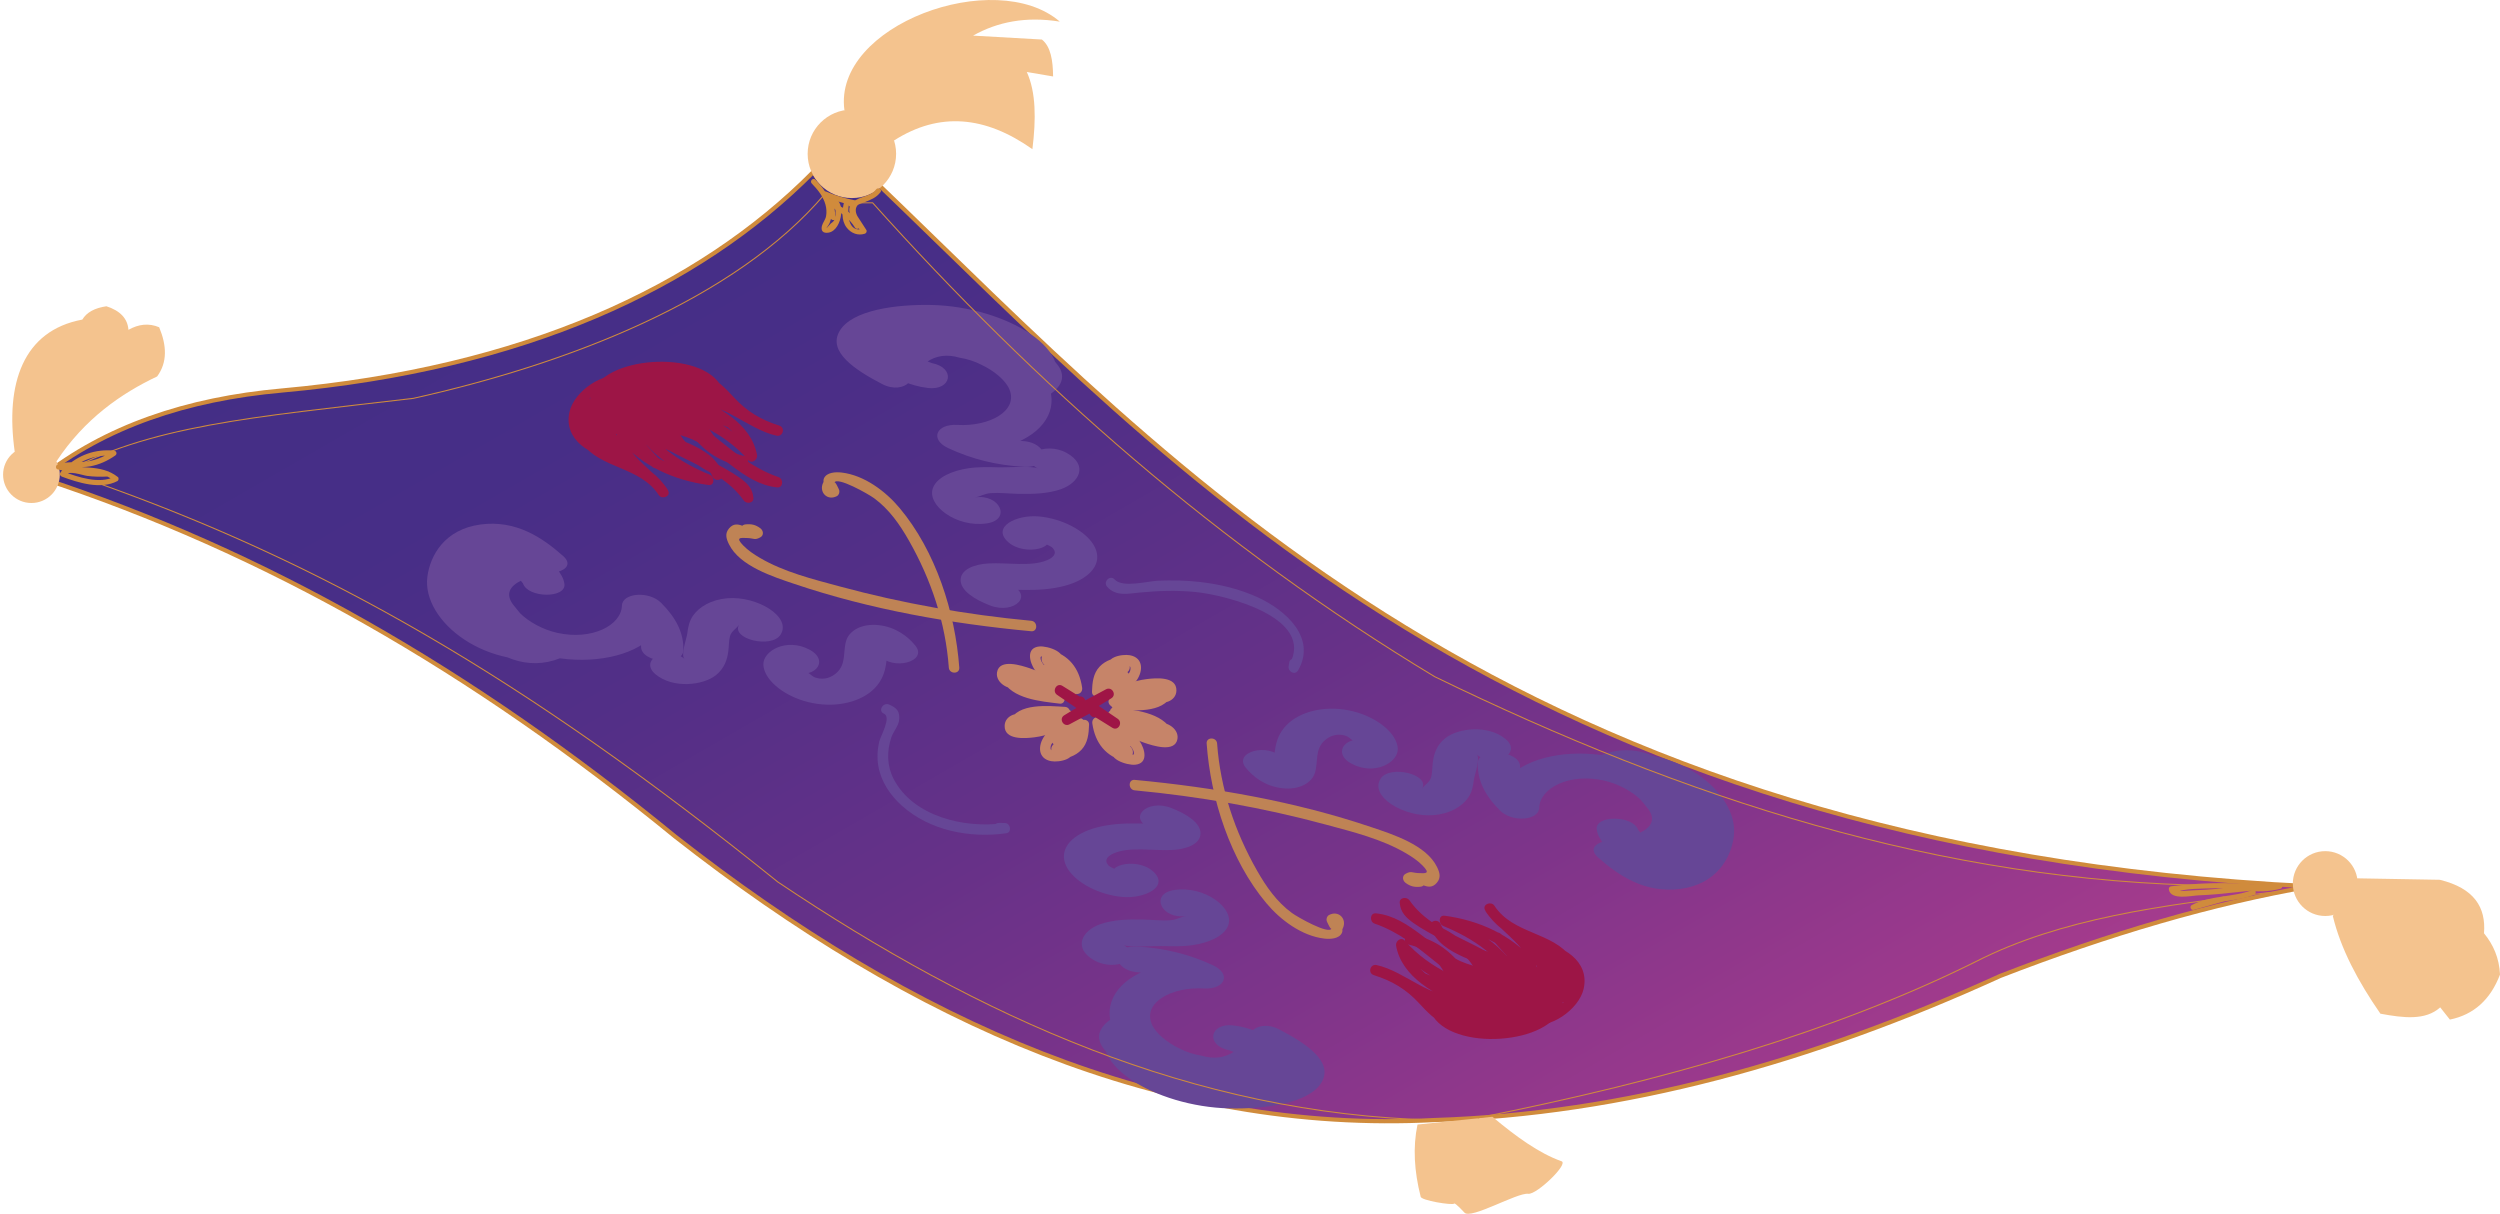<?xml version="1.0" encoding="utf-8"?>
<!-- Generator: Adobe Illustrator 21.0.2, SVG Export Plug-In . SVG Version: 6.00 Build 0)  -->
<svg version="1.1" id="Layer_1" xmlns="http://www.w3.org/2000/svg" xmlns:xlink="http://www.w3.org/1999/xlink" x="0px" y="0px"
	 viewBox="0 0 597.416 290.055" style="enable-background:new 0 0 597.416 290.055;" xml:space="preserve">
<style type="text/css">
	.st0{fill:url(#SVGID_1_);stroke:#D08B3C;stroke-miterlimit:10;}
	.st1{fill:#F4C38E;}
	.st2{fill:#664696;}
	.st3{fill:#BF8355;}
	.st4{fill:#C68469;}
	.st5{fill:#9F1546;}
	.st6{fill:#9D1546;}
	.st7{fill:#D08B3C;}
	.st8{fill:none;stroke:#D08B3C;stroke-width:0.25;stroke-miterlimit:10;}
</style>
<g>
	<linearGradient id="SVGID_1_" gradientUnits="userSpaceOnUse" x1="191.549" y1="8.147" x2="369.9" y2="317.059">
		<stop  offset="0" style="stop-color:#442E86"/>
		<stop  offset="0.158" style="stop-color:#472E87"/>
		<stop  offset="0.336" style="stop-color:#532F87"/>
		<stop  offset="0.522" style="stop-color:#653188"/>
		<stop  offset="0.716" style="stop-color:#7D348A"/>
		<stop  offset="0.912" style="stop-color:#9B398C"/>
		<stop  offset="1" style="stop-color:#A93C8D"/>
	</linearGradient>
	<path class="st0" d="M552.201,211.807c-191.622-9.496-271.248-99.502-342.522-167.935c-4.414,3.567-10.884,4.013-15.346-2.747
		C166.842,68.818,125.081,88.099,67.39,93.316c-22.796,2.031-42.272,8.649-57.685,20.876
		c53.815,17.673,103.106,46.011,151.628,85.703c56.995,44.718,116.891,71.095,181.486,67.756
		c45.083-1.427,90.127-13.894,135.142-34.426C504.095,223.086,528.89,215.84,552.201,211.807z"/>
	<circle class="st1" cx="203.571" cy="36.76" r="10.57"/>
	<circle class="st1" cx="7.511" cy="113.428" r="6.774"/>
	<circle class="st1" cx="555.655" cy="211.144" r="7.748"/>
	<path class="st1" d="M593.592,223.018c0.509-6.188-2.336-10.772-10.566-12.78l-19.732-0.347l-5.827,9.001
		c1.87,7.808,5.997,15.585,11.371,23.346c5.453,1.013,10.753,1.69,14.289-1.509l2.314,2.918c5.668-1.16,9.693-4.736,11.975-10.767
		C597.233,228.912,595.805,225.721,593.592,223.018z"/>
	<path class="st1" d="M338.735,268.731c-1.14,5.449-0.772,11.201,0.747,17.184c-0.127,0.943,7.686,2.176,8.005,1.708
		c0.217-0.318,2.455,2.135,2.455,2.135c1.475,1.751,12.616-4.823,15.263-4.483c2.013,0.259,9.873-7.306,7.898-7.792
		c-5.23-1.857-10.786-5.832-16.467-10.612L338.735,268.731z"/>
	<path class="st1" d="M253.26,5.169c-15.376-13.237-54.283,0.802-51.467,21.18l11.857,7.223c10.774-6.888,21.772-5.913,33.059,2.081
		c0.891-7.16,0.869-13.63-1.337-18.451l6.284,1.07c-0.04-3.795-0.543-7.126-2.674-8.824c-4.099-0.233-10.095-0.575-16.445-0.936
		C238.419,5.197,245.229,3.873,253.26,5.169z"/>
	<path class="st1" d="M19.674,76.369c-14.178,2.65-18.447,15.28-16.155,31.595l9.974,2.287
		c6.698-10.174,15.541-16.271,24.057-20.292c2.492-3.388,2.297-7.388,0.49-11.754c-2.49-1.053-4.935-0.749-7.346,0.612
		c-0.194-2.67-1.932-4.555-5.265-5.632C22.613,73.594,20.695,74.655,19.674,76.369z"/>
	<g>
		<g>
			<g>
				<path class="st2" d="M134.578,132.873c-4.893-4.339-11.228-8.664-19.708-7.541c-8.653,1.147-12.09,7.438-12.745,12.51
					c-1.363,10.547,14.192,23.048,32.189,19.169c-2.118-1.803-4.236-3.606-6.354-5.409c-4.534,2.307-9.855-7.333-10.505-8.726
					c-0.692-1.271-1.127-2.553-1.304-3.844c2.18-4.58,5.123-4.45,8.828,0.39c1.184,3.539,10.362,3.614,9.9,0.114
					c-0.711-5.385-10.521-9.538-17.748-6.703c-8.314,3.261-6.365,11.311-0.669,16.683c13.727,12.946,41.829,9.614,42.267-3.879
					c-3.121,0.224-6.242,0.447-9.363,0.671c2.783,2.781,3.912,5.203,3.828,8.184c-0.11,3.941,10,4.836,10.11,0.911
					c0.112-3.993-1.595-7.624-5.322-11.348c-2.896-2.894-9.264-2.402-9.363,0.671c-0.153,4.725-7.195,8.336-15.416,6.516
					c-3.562-0.789-6.875-2.682-8.895-4.67c-0.589-0.727-1.177-1.455-1.766-2.182c-1.681-2.353-0.938-4.275,2.227-5.764
					c3.3,0.038,6.6,0.076,9.9,0.114c-3.467-10.358-27.325-13.156-28.63-2.444c-0.98,8.045,13.391,28.418,29.323,20.311
					c4.128-2.1-1.478-6.46-6.354-5.409c-9.467,2.04-16.521-4.927-16.887-9.957c-0.33-4.538,4.623-14.287,13.84-6.115
					C129.933,138.648,138.583,136.424,134.578,132.873L134.578,132.873z"/>
			</g>
			<g>
				<path class="st2" d="M156.666,161.148c4.166,3.455,11.365,2.674,14.462,0.154c1.955-1.592,2.637-3.574,2.914-5.672
					c0.153-1.16,0.103-2.357,0.374-3.498c0.321-1.353,1.573-1.855,2.249-2.923c-2.188,3.46,7.699,5.881,9.872,2.446
					c2.695-4.261-5.635-9.292-12.728-8.692c-3.901,0.33-6.762,2.09-8.209,4.174c-0.916,1.319-1.185,2.777-1.366,4.268
					c-0.124,1.02-1.635,5.228-0.672,6.027C159.37,153.957,152.512,157.703,156.666,161.148L156.666,161.148z"/>
			</g>
			<g>
				<path class="st2" d="M193.405,155.225c-5.507-2.909-11.181,0.372-10.985,3.669c0.202,3.392,4.323,6.945,9.551,8.559
					c6.092,1.88,12.105,0.809,15.712-1.836c2.071-1.518,3.221-3.413,3.761-5.477c0.233-0.889,0.349-1.819,0.468-2.728
					c0.073-0.671,0.146-1.341,0.22-2.012c-2.571-0.226-3.236,0.158-1.995,1.153c3.085,3.828,11.683,1.552,8.617-2.253
					c-1.77-2.195-4.697-4.461-8.743-4.909c-4.164-0.461-6.998,1.35-7.751,3.563c-0.891,2.618,0.098,5.726-2.436,7.917
					c-1.031,0.891-2.772,1.745-4.879,1.078c-0.873-0.276-1.239-0.849-1.893-1.207c-0.237-0.191-0.37-0.397-0.4-0.618
					c-0.229-1.049-1.539-1.045-3.928,0.014C194.07,162.962,198.72,158.032,193.405,155.225L193.405,155.225z"/>
			</g>
		</g>
		<g>
			<g>
				<path class="st2" d="M215.502,86.869c-12.489-6.489,4.175-8.322,11.627-7.61c8.229,0.786,18.967,5.736,14.485,11.252
					c-2.259,2.78,4.229,6.679,8.187,4.421c15.18-8.662-16.782-19.474-30.126-19.879c-17.903-0.543-15.761,14.219,0.792,17.447
					c0.31-1.983,0.62-3.967,0.929-5.95c2.274-1.601,4.91-1.96,7.908-1.076c1.88,0.305,3.622,0.87,5.225,1.696
					c3.014,1.425,5.764,3.677,6.684,5.862c2.169,5.151-4.745,8.947-12.465,8.51c-5.062-0.286-6.604,3.474-2.161,5.54
					c5.71,2.655,11.495,4.089,18.08,4.472c6.47,0.377,6.143-5.788-0.359-6.166c-4.916-0.286-8.777-1.237-13.041-3.22
					c-0.72,1.847-1.441,3.693-2.161,5.54c22.236,1.258,30.939-15.207,11.155-24.912c-7.94-3.895-20.718-6.078-27.146-1.773
					c-5.919,3.964-0.586,10.606,8.639,11.692c5.649,0.665,6.68-4.829,0.929-5.95c-7.549-2.768-7.431-4.548,0.355-5.339
					c2.106,0.252,4.166,0.657,6.181,1.216c2.219,0.547,17.488,4.826,13.178,7.285c2.729,1.474,5.458,2.947,8.187,4.421
					c8.413-10.354-10.409-21.088-27.923-21.468c-8.482-0.184-19.076,1.191-22.031,6.232c-2.89,4.931,3.644,9.27,10.189,12.671
					C216.206,94.581,220.86,89.653,215.502,86.869L215.502,86.869z"/>
			</g>
			<g>
				<path class="st2" d="M247.978,111.937c-1.196-0.662-7.503-0.208-9.031-0.252c-2.574-0.075-5.147-0.143-7.548,0.217
					c-3.855,0.578-7.355,2.11-8.396,4.548c-1.788,4.187,5.559,9.749,12.872,8.614c5.895-0.914,3.036-7.119-2.912-6.197
					c1.4-0.217,2.14-0.895,3.79-1.021c2.055-0.157,4.317,0.114,6.438,0.165c3.699,0.089,7.276-0.041,10.304-1.1
					c4.496-1.572,6.607-5.796,1.379-8.691C249.679,105.345,242.721,109.026,247.978,111.937L247.978,111.937z"/>
			</g>
			<g>
				<path class="st2" d="M249.593,127.334c-0.326,0.748-0.652,1.497-0.978,2.245c0.342,0.073,0.683,0.145,1.025,0.218
					c0.515,0.464,1.464,0.628,1.951,1.188c1.089,1.251,0.163,2.234-1.396,2.89c-3.824,1.611-9.38,0.519-13.955,0.767
					c-3.594,0.195-6.595,1.505-6.68,3.863c-0.095,2.617,3.363,4.774,7.035,6.181c5.907,2.265,10.644-2.627,4.681-4.914
					c-1.498-0.857-2.206-0.501-2.124,1.066c1.112,0.031,2.224,0.063,3.337,0.095c1.51,0.031,3.054,0.066,4.544,0.027
					c3.45-0.091,6.711-0.569,9.441-1.638c4.763-1.866,7.208-5.342,4.795-9.216c-2.069-3.322-7.444-6.19-13.011-6.694
					c-5.41-0.49-11.442,2.548-7.28,6.174C244.991,133.085,253.644,130.864,249.593,127.334L249.593,127.334z"/>
			</g>
		</g>
		<g>
			<g>
				<path class="st2" d="M300.943,250.882c12.489,6.489-4.175,8.322-11.627,7.61c-8.229-0.786-18.967-5.736-14.485-11.252
					c2.259-2.78-4.229-6.679-8.187-4.421c-15.18,8.662,16.782,19.474,30.126,19.879c17.903,0.543,15.761-14.219-0.792-17.447
					c-0.31,1.983-0.62,3.967-0.929,5.95c-2.274,1.601-4.91,1.96-7.908,1.076c-1.88-0.305-3.622-0.87-5.225-1.696
					c-3.014-1.425-5.764-3.677-6.684-5.862c-2.169-5.151,4.745-8.947,12.465-8.51c5.062,0.286,6.604-3.474,2.161-5.54
					c-5.71-2.655-11.495-4.089-18.08-4.472c-6.47-0.377-6.143,5.788,0.359,6.166c4.916,0.286,8.777,1.237,13.041,3.22
					c0.72-1.847,1.441-3.693,2.161-5.54c-22.236-1.258-30.939,15.207-11.155,24.912c7.94,3.895,20.718,6.078,27.146,1.773
					c5.919-3.964,0.586-10.606-8.639-11.692c-5.649-0.665-6.68,4.829-0.929,5.95c7.549,2.768,7.431,4.548-0.355,5.339
					c-2.106-0.252-4.166-0.657-6.181-1.216c-2.219-0.547-17.488-4.826-13.178-7.285c-2.729-1.474-5.458-2.947-8.187-4.421
					c-8.413,10.354,10.409,21.088,27.923,21.468c8.482,0.184,19.076-1.191,22.031-6.232c2.89-4.931-3.644-9.27-10.189-12.671
					C300.238,243.17,295.585,248.098,300.943,250.882L300.943,250.882z"/>
			</g>
			<g>
				<path class="st2" d="M268.466,225.815c1.196,0.662,7.503,0.208,9.031,0.252c2.574,0.075,5.147,0.143,7.548-0.217
					c3.855-0.578,7.355-2.11,8.396-4.548c1.788-4.187-5.559-9.749-12.872-8.614c-5.895,0.914-3.036,7.119,2.912,6.197
					c-1.4,0.217-2.14,0.895-3.79,1.021c-2.055,0.157-4.317-0.114-6.438-0.165c-3.699-0.089-7.276,0.041-10.304,1.1
					c-4.496,1.572-6.607,5.796-1.379,8.691C266.765,232.406,273.723,228.725,268.466,225.815L268.466,225.815z"/>
			</g>
			<g>
				<path class="st2" d="M266.851,210.418c0.326-0.748,0.652-1.497,0.978-2.245c-0.342-0.073-0.683-0.145-1.025-0.218
					c-0.515-0.464-1.464-0.628-1.951-1.188c-1.089-1.251-0.163-2.234,1.396-2.89c3.824-1.611,9.38-0.519,13.955-0.767
					c3.594-0.195,6.595-1.505,6.68-3.863c0.095-2.617-3.363-4.774-7.035-6.181c-5.907-2.265-10.644,2.627-4.681,4.914
					c1.498,0.857,2.206,0.501,2.124-1.066c-1.112-0.031-2.224-0.063-3.337-0.095c-1.51-0.031-3.054-0.066-4.544-0.027
					c-3.45,0.091-6.711,0.569-9.441,1.638c-4.763,1.866-7.208,5.342-4.795,9.216c2.069,3.322,7.444,6.19,13.011,6.694
					c5.41,0.49,11.442-2.548,7.28-6.174C271.454,204.666,262.8,206.887,266.851,210.418L266.851,210.418z"/>
			</g>
		</g>
		<g>
			<g>
				<path class="st2" d="M381.866,204.878c4.893,4.339,11.228,8.664,19.708,7.541c8.653-1.147,12.09-7.438,12.745-12.51
					c1.363-10.547-14.192-23.048-32.189-19.169c2.118,1.803,4.236,3.606,6.354,5.409c4.534-2.307,9.855,7.333,10.505,8.726
					c0.692,1.271,1.127,2.553,1.304,3.844c-2.18,4.58-5.123,4.45-8.828-0.39c-1.184-3.539-10.362-3.614-9.9-0.114
					c0.711,5.385,10.521,9.538,17.748,6.703c8.314-3.261,6.365-11.311,0.669-16.683c-13.727-12.946-41.829-9.614-42.267,3.879
					c3.121-0.224,6.242-0.447,9.363-0.671c-2.783-2.781-3.912-5.203-3.828-8.184c0.11-3.941-10-4.836-10.11-0.911
					c-0.112,3.993,1.595,7.624,5.322,11.348c2.896,2.894,9.264,2.402,9.363-0.671c0.153-4.725,7.195-8.336,15.416-6.516
					c3.562,0.789,6.875,2.682,8.895,4.67c0.589,0.727,1.177,1.455,1.766,2.182c1.681,2.353,0.938,4.275-2.227,5.764
					c-3.3-0.038-6.6-0.076-9.9-0.114c3.467,10.358,27.325,13.156,28.63,2.444c0.98-8.045-13.391-28.418-29.323-20.311
					c-4.128,2.1,1.478,6.46,6.354,5.409c9.467-2.04,16.521,4.927,16.887,9.957c0.33,4.538-4.623,14.287-13.84,6.115
					C386.511,199.104,377.861,201.327,381.866,204.878L381.866,204.878z"/>
			</g>
			<g>
				<path class="st2" d="M359.778,176.603c-4.166-3.455-11.365-2.674-14.462-0.154c-1.955,1.592-2.637,3.574-2.914,5.672
					c-0.153,1.16-0.103,2.357-0.374,3.498c-0.321,1.353-1.573,1.855-2.249,2.923c2.188-3.46-7.699-5.881-9.872-2.446
					c-2.695,4.261,5.635,9.292,12.728,8.692c3.901-0.33,6.762-2.09,8.209-4.174c0.916-1.319,1.185-2.777,1.366-4.268
					c0.124-1.02,1.635-5.228,0.672-6.027C357.074,183.795,363.933,180.048,359.778,176.603L359.778,176.603z"/>
			</g>
			<g>
				<path class="st2" d="M323.039,182.527c5.507,2.909,11.181-0.372,10.985-3.669c-0.202-3.392-4.323-6.945-9.551-8.559
					c-6.092-1.88-12.105-0.809-15.712,1.836c-2.071,1.518-3.221,3.413-3.761,5.477c-0.233,0.889-0.349,1.819-0.468,2.728
					c-0.073,0.671-0.146,1.341-0.22,2.012c2.571,0.226,3.236-0.158,1.995-1.153c-3.085-3.828-11.683-1.552-8.617,2.253
					c1.77,2.195,4.697,4.461,8.743,4.909c4.164,0.461,6.998-1.35,7.751-3.563c0.891-2.618-0.098-5.726,2.436-7.917
					c1.031-0.891,2.772-1.745,4.879-1.078c0.873,0.276,1.239,0.849,1.893,1.207c0.237,0.191,0.37,0.397,0.4,0.618
					c0.229,1.049,1.539,1.045,3.928-0.014C322.374,174.789,317.725,179.72,323.039,182.527L323.039,182.527z"/>
			</g>
		</g>
		<g>
			<g>
				<path class="st3" d="M196.705,115.342c-1.086,2.265,0.994,4.417,3.274,3.221c0.496-0.26,0.704-0.892,0.574-1.412
					c-0.017-0.067-0.969-2.267-1.174-1.836c0.702-1.477,8.121,2.734,9.484,3.73c3.618,2.644,6.145,6.278,8.338,10.133
					c5.322,9.355,8.758,19.6,9.535,30.358c0.115,1.595,2.616,1.608,2.5,0c-0.954-13.219-5.625-27.829-14.247-38.127
					c-3.386-4.045-8.488-7.864-13.891-8.49c-1.351-0.156-3.52-0.086-4.193,1.376c-0.568,1.234,1.022,4.263,1.96,2.308
					C199.556,115.16,197.401,113.891,196.705,115.342L196.705,115.342z"/>
			</g>
		</g>
		<g>
			<g>
				<path class="st3" d="M178.123,127.819c0.773,0.195,1.546,0.389,2.319,0.584c0-0.72,0-1.439,0-2.159
					c-1.721,0.953-4.103-2.472-6.211,0.013c-1.038,1.223-0.712,2.408-0.037,3.79c2.563,5.25,10.591,7.786,15.636,9.49
					c18.194,6.146,37.515,9.519,56.597,11.31c1.601,0.15,1.591-2.351,0-2.5c-15.451-1.45-30.756-4.15-45.74-8.203
					c-6.426-1.738-13.308-3.432-19.094-6.834c-1.408-0.828-2.841-1.777-3.982-2.958c-1.863-1.928-0.821-1.871,1.087-1.776
					c1.486,0.074,1.661,0.57,3.006-0.175c0.894-0.495,0.715-1.627,0-2.159c-1.168-0.869-2.15-1.072-3.581-0.925
					C176.538,125.482,176.521,127.984,178.123,127.819L178.123,127.819z"/>
			</g>
		</g>
		<g>
			<g>
				<path class="st3" d="M339.461,209.393c-0.773-0.195-1.546-0.389-2.319-0.584c0,0.72,0,1.439,0,2.159
					c1.721-0.953,4.103,2.472,6.211-0.013c1.038-1.223,0.712-2.408,0.037-3.79c-2.563-5.25-10.591-7.786-15.636-9.49
					c-18.194-6.146-37.515-9.519-56.597-11.31c-1.601-0.15-1.591,2.351,0,2.5c15.451,1.45,30.756,4.15,45.74,8.203
					c6.426,1.738,13.308,3.432,19.094,6.834c1.408,0.828,2.841,1.777,3.982,2.958c1.863,1.928,0.821,1.871-1.087,1.776
					c-1.486-0.074-1.661-0.57-3.006,0.175c-0.894,0.495-0.715,1.627,0,2.159c1.168,0.869,2.15,1.072,3.581,0.925
					C341.046,211.73,341.063,209.228,339.461,209.393L339.461,209.393z"/>
			</g>
		</g>
		<g>
			<g>
				<path class="st3" d="M320.879,221.87c1.086-2.265-0.994-4.417-3.274-3.221c-0.496,0.26-0.704,0.892-0.574,1.412
					c0.017,0.067,0.969,2.267,1.174,1.836c-0.702,1.477-8.121-2.734-9.484-3.73c-3.618-2.644-6.145-6.278-8.338-10.133
					c-5.322-9.355-8.758-19.6-9.535-30.358c-0.115-1.595-2.616-1.608-2.5,0c0.954,13.219,5.625,27.829,14.247,38.127
					c3.386,4.045,8.488,7.864,13.891,8.49c1.351,0.156,3.52,0.086,4.193-1.376c0.568-1.234-1.022-4.263-1.96-2.308
					C318.028,222.052,320.183,223.322,320.879,221.87L320.879,221.87z"/>
			</g>
		</g>
		<g>
			<g>
				<g>
					<g>
						<path class="st4" d="M249.882,163.69c-2.855-1.848-5.994-2.78-9.354-3.175c-1.013-0.119-1.462,1.13-1.079,1.881
							c2.378,4.667,9.214,5.187,13.766,5.747c1.488,0.183,1.558-2.004,0.332-2.455c-3.514-1.295-7.028-2.59-10.542-3.885
							c-0.984-0.362-2.044,0.969-1.412,1.836c2.241,3.072,6.409,4.02,10.013,3.469c0.928-0.142,1.201-1.504,0.552-2.089
							c-2.102-1.895-4.641-2.871-7.424-3.253c-1.543-0.212-2.261,1.95-0.665,2.411c2.828,0.817,5.656,1.633,8.483,2.45
							c1.435,0.414,2.066-1.496,0.963-2.285c-2.237-1.599-4.697-2.655-7.337-3.394c-1.589-0.445-2.119,1.825-0.665,2.411
							c2.678,1.078,5.172,2.416,7.523,4.091c1.013,0.722,2.398-0.701,1.71-1.71c-2.046-3.001-5.237-4.887-8.633-6.031
							c-1.941-0.654-7.303-2.441-7.861,0.944c-0.435,2.64,3.21,4.653,5.39,3.576c2.554-1.261,0.243-3.764-1.806-3.743
							c-1.608,0.017-1.612,2.517,0,2.5c0.127-0.042,0.253-0.084,0.38-0.125c0.206-0.36,0.413-0.72,0.619-1.079
							c-2.046-0.645-2.079-0.773-0.1-0.382c0.615,0.121,1.224,0.269,1.826,0.443c1.065,0.308,2.108,0.694,3.104,1.183
							c1.921,0.945,3.703,2.188,4.922,3.977c0.57-0.57,1.14-1.14,1.71-1.71c-2.532-1.804-5.241-3.184-8.12-4.343
							c-0.222,0.804-0.443,1.607-0.665,2.411c2.442,0.684,4.674,1.665,6.74,3.142c0.321-0.762,0.642-1.523,0.963-2.285
							c-2.828-0.817-5.656-1.633-8.483-2.45c-0.222,0.804-0.443,1.607-0.665,2.411c2.335,0.32,4.54,1.004,6.321,2.61
							c0.184-0.696,0.368-1.393,0.552-2.089c-2.373,0.363-5.688-0.26-7.19-2.32c-0.471,0.612-0.941,1.224-1.412,1.836
							c3.514,1.295,7.028,2.59,10.542,3.885c0.111-0.818,0.222-1.637,0.332-2.455c-3.607-0.444-9.715-0.796-11.607-4.509
							c-0.36,0.627-0.72,1.254-1.079,1.881c2.915,0.342,5.624,1.236,8.092,2.834C249.975,166.725,251.229,164.562,249.882,163.69
							L249.882,163.69z"/>
					</g>
				</g>
				<g>
					<g>
						<path class="st4" d="M254.972,160.946c-1.534-1.071-3.106-2.526-3.342-4.491c-0.527,0.402-1.055,0.804-1.582,1.205
							c3.925,0.979,5.577,3.482,6.137,7.314c0.762-0.321,1.523-0.642,2.285-0.963c-1.735-2.254-3.47-4.507-5.206-6.761
							c-0.471,0.612-0.941,1.224-1.412,1.836c1.3,0.445,4.187,1.91,3.047,3.649c0.57-0.149,1.14-0.299,1.71-0.448
							c-1.588-0.798-3.163-1.835-3.476-3.706c-0.762,0.321-1.523,0.642-2.285,0.963c1.025,1.788,2.05,3.576,3.075,5.364
							c0.57-0.57,1.14-1.14,1.71-1.71c-1.701-1.078-3.17-2.356-4.138-4.142c-0.654,0.505-1.309,1.01-1.963,1.515
							c1.802,2.138,3.959,3.866,6.312,5.362c0.321-0.762,0.642-1.523,0.963-2.285c-2.412-0.785-4.795-1.96-6.558-3.831
							c-0.54-0.574-1.555-1.648-1.593-2.507c-0.03-0.673,0.322-0.408,1.181-0.225c0.551,0.117,1.878,1.099,1.302-0.224
							c0,0.421,0,0.841,0,1.262c0.04-0.085,0.08-0.171,0.12-0.256c0.677-1.449-1.477-2.72-2.159-1.262
							c-1.156,2.472,2.844,4.058,4.334,2.156c2.215-2.829-3.137-4.458-5.06-4.278c-3.263,0.306-2.353,3.775-1.069,5.657
							c2.053,3.009,5.453,4.819,8.836,5.92c1.387,0.452,2.125-1.546,0.963-2.285c-2.184-1.389-4.136-2.99-5.806-4.971
							c-0.943-1.119-2.616,0.31-1.963,1.515c1.17,2.159,2.982,3.739,5.034,5.039c1.079,0.683,2.315-0.655,1.71-1.71
							c-1.025-1.788-2.05-3.576-3.075-5.364c-0.747-1.302-2.507-0.37-2.285,0.963c0.413,2.475,2.504,4.134,4.625,5.2
							c0.627,0.315,1.32,0.146,1.71-0.448c2.201-3.358-1.705-6.351-4.541-7.322c-0.965-0.33-2.082,0.966-1.412,1.836
							c1.735,2.254,3.47,4.507,5.206,6.761c0.878,1.14,2.495,0.478,2.285-0.963c-0.681-4.66-3.202-7.893-7.883-9.06
							c-0.706-0.176-1.683,0.366-1.582,1.205c0.354,2.946,2.217,5,4.581,6.65C255.033,164.028,256.284,161.862,254.972,160.946
							L254.972,160.946z"/>
					</g>
				</g>
			</g>
			<g>
				<g>
					<g>
						<path class="st4" d="M265.605,164.262c2.294-1.295,3.958-3.263,3.971-5.991c0.003-0.642-0.576-1.296-1.25-1.25
							c-2.053,0.141-4.081,0.738-5.542,2.267c-1.549,1.622-1.768,3.853-1.834,5.986c-0.042,1.362,1.643,1.536,2.329,0.631
							c1.49-1.963,2.98-3.926,4.469-5.889c0.738-0.972-0.478-1.992-1.412-1.836c-3.205,0.536-6.181,3.472-3.939,6.692
							c0.304,0.436,0.863,0.761,1.412,0.574c2.345-0.796,4.368-2.331,4.49-4.971c0.056-1.219-1.769-1.73-2.329-0.631
							c-0.827,1.621-1.653,3.243-2.48,4.864c-0.583,1.143,0.58,2.264,1.71,1.71c1.929-0.945,3.614-2.282,4.546-4.256
							c0.562-1.19-0.973-2.671-1.963-1.515c-1.47,1.716-3.248,2.933-5.265,3.928c-1.377,0.679-0.323,2.479,0.963,2.285
							c3.035-0.458,6.275-1.656,8.118-4.256c1.615-2.276,1.634-5.425-1.59-6.026c-1.903-0.355-6.615,0.537-4.712,3.485
							c1.346,2.086,5.854,1.102,4.401-1.598c-0.763-1.417-2.922-0.156-2.159,1.262c0.05,0.094,0.101,0.187,0.151,0.281
							c-0.042-0.321-0.084-0.642-0.126-0.963c0.018-0.053,1.454-0.066,1.509-0.063c0.907,0.053,1.168,0.233,1.056,1.05
							c-0.104,0.76-0.837,1.537-1.364,2.018c-1.619,1.478-3.834,2.079-5.949,2.399c0.321,0.762,0.642,1.523,0.963,2.285
							c2.19-1.08,4.177-2.457,5.771-4.319c-0.654-0.505-1.309-1.01-1.963-1.515c-0.764,1.619-2.074,2.588-3.649,3.359
							c0.57,0.57,1.14,1.14,1.71,1.71c0.827-1.621,1.653-3.243,2.48-4.864c-0.776-0.21-1.553-0.421-2.329-0.631
							c-0.067,1.442-1.449,2.151-2.654,2.561c0.471,0.191,0.941,0.383,1.412,0.574c-1.285-1.846,0.873-2.757,2.445-3.02
							c-0.471-0.612-0.941-1.224-1.412-1.836c-1.49,1.963-2.98,3.926-4.469,5.889c0.776,0.21,1.553,0.421,2.329,0.631
							c0.103-3.322,1.293-5.507,4.876-5.754c-0.417-0.417-0.833-0.833-1.25-1.25c-0.009,1.847-1.212,2.975-2.732,3.832
							C262.942,162.894,264.201,165.054,265.605,164.262L265.605,164.262z"/>
					</g>
				</g>
				<g>
					<g>
						<path class="st4" d="M271.07,167.956c2.456-1.243,5.121-1.455,7.833-1.285c-0.36-0.627-0.72-1.254-1.079-1.881
							c-1.477,3.409-8.193,2.433-11.141,2.265c0.111,0.818,0.222,1.637,0.332,2.455c3.4-0.672,6.799-1.344,10.199-2.016
							c-0.471-0.612-0.941-1.224-1.412-1.836c-1.412,1.999-5.018,1.42-6.942,0.792c0.184,0.696,0.368,1.393,0.552,2.089
							c1.601-1.29,3.75-1.435,5.718-1.351c0-0.833,0-1.667,0-2.5c-2.762,0.313-5.524,0.626-8.286,0.939
							c0.21,0.776,0.421,1.553,0.631,2.329c1.908-1.103,3.915-1.623,6.099-1.857c-0.111-0.818-0.222-1.637-0.332-2.455
							c-2.721,0.637-5.289,1.564-7.709,2.97c0.57,0.57,1.14,1.14,1.71,1.71c1.224-1.898,9.485-5.609,9.943-3.104
							c-0.107,0.405-0.214,0.811-0.321,1.216c0.127-0.026,0.253-0.053,0.38-0.079c1.572,0.298,2.246-2.111,0.665-2.411
							c-2.191-0.415-4.693,1.831-2.104,3.437c1.972,1.224,5.258,0.245,5.319-2.351c0.08-3.457-4.929-3.025-7.098-2.752
							c-3.455,0.436-6.985,1.745-8.942,4.78c-0.692,1.073,0.661,2.32,1.71,1.71c2.238-1.301,4.599-2.13,7.112-2.718
							c1.342-0.314,1.089-2.608-0.332-2.455c-2.616,0.28-5.069,0.873-7.361,2.198c-1.003,0.58-0.65,2.474,0.631,2.329
							c2.762-0.313,5.524-0.626,8.286-0.939c1.568-0.178,1.644-2.43,0-2.5c-2.728-0.117-5.324,0.34-7.486,2.083
							c-0.78,0.629-0.256,1.826,0.552,2.089c3.185,1.04,7.633,1.079,9.765-1.941c0.683-0.968-0.441-2.028-1.412-1.836
							c-3.4,0.672-6.799,1.344-10.199,2.016c-1.445,0.286-1.011,2.379,0.332,2.455c3.9,0.223,11.325,1.052,13.299-3.503
							c0.383-0.884-0.062-1.817-1.079-1.881c-3.169-0.199-6.238,0.181-9.095,1.627C268.373,166.524,269.637,168.682,271.07,167.956
							L271.07,167.956z"/>
					</g>
				</g>
			</g>
			<g>
				<g>
					<g>
						<path class="st4" d="M255.594,174.212c-2.294,1.295-3.958,3.263-3.971,5.991c-0.003,0.642,0.576,1.296,1.25,1.25
							c2.053-0.141,4.081-0.738,5.542-2.267c1.549-1.622,1.768-3.853,1.834-5.986c0.042-1.362-1.643-1.536-2.329-0.631
							c-1.49,1.963-2.98,3.926-4.469,5.889c-0.738,0.972,0.478,1.992,1.412,1.836c3.205-0.536,6.181-3.472,3.939-6.692
							c-0.304-0.436-0.863-0.761-1.412-0.574c-2.345,0.796-4.368,2.331-4.49,4.971c-0.056,1.219,1.769,1.73,2.329,0.631
							c0.827-1.621,1.653-3.243,2.48-4.864c0.583-1.143-0.58-2.264-1.71-1.71c-1.929,0.945-3.614,2.282-4.546,4.256
							c-0.562,1.19,0.973,2.671,1.963,1.515c1.47-1.716,3.248-2.933,5.265-3.928c1.377-0.679,0.323-2.479-0.963-2.285
							c-3.035,0.458-6.275,1.656-8.118,4.256c-1.615,2.276-1.634,5.425,1.59,6.026c1.903,0.355,6.615-0.537,4.712-3.485
							c-1.346-2.086-5.854-1.102-4.401,1.598c0.763,1.417,2.922,0.156,2.159-1.262c-0.05-0.094-0.101-0.187-0.151-0.281
							c0.042,0.321,0.084,0.642,0.126,0.963c-0.018,0.053-1.454,0.066-1.509,0.063c-0.907-0.053-1.168-0.233-1.056-1.05
							c0.104-0.76,0.837-1.537,1.364-2.018c1.619-1.478,3.834-2.079,5.949-2.399c-0.321-0.762-0.642-1.523-0.963-2.285
							c-2.19,1.08-4.177,2.457-5.771,4.319c0.654,0.505,1.309,1.01,1.963,1.515c0.764-1.619,2.074-2.588,3.649-3.359
							c-0.57-0.57-1.14-1.14-1.71-1.71c-0.827,1.621-1.653,3.243-2.48,4.864c0.776,0.21,1.553,0.421,2.329,0.631
							c0.067-1.442,1.449-2.151,2.654-2.561c-0.471-0.191-0.941-0.383-1.412-0.574c1.285,1.846-0.873,2.757-2.445,3.02
							c0.471,0.612,0.941,1.224,1.412,1.836c1.49-1.963,2.98-3.926,4.469-5.889c-0.776-0.21-1.553-0.421-2.329-0.631
							c-0.103,3.322-1.293,5.507-4.876,5.754c0.417,0.417,0.833,0.833,1.25,1.25c0.009-1.847,1.212-2.975,2.732-3.832
							C258.257,175.58,256.998,173.419,255.594,174.212L255.594,174.212z"/>
					</g>
				</g>
				<g>
					<g>
						<path class="st4" d="M250.129,170.517c-2.456,1.243-5.121,1.455-7.833,1.285c0.36,0.627,0.72,1.254,1.079,1.881
							c1.477-3.409,8.193-2.433,11.141-2.265c-0.111-0.818-0.222-1.637-0.332-2.455c-3.4,0.672-6.799,1.344-10.199,2.016
							c0.471,0.612,0.941,1.224,1.412,1.836c1.412-1.999,5.018-1.42,6.942-0.792c-0.184-0.696-0.368-1.393-0.552-2.089
							c-1.601,1.29-3.75,1.435-5.718,1.351c0,0.833,0,1.667,0,2.5c2.762-0.313,5.524-0.626,8.286-0.939
							c-0.21-0.776-0.421-1.553-0.631-2.329c-1.908,1.103-3.915,1.623-6.099,1.857c0.111,0.818,0.222,1.637,0.332,2.455
							c2.721-0.637,5.289-1.564,7.709-2.97c-0.57-0.57-1.14-1.14-1.71-1.71c-1.224,1.898-9.485,5.609-9.943,3.104
							c0.107-0.405,0.214-0.811,0.321-1.216c-0.127,0.026-0.253,0.053-0.38,0.079c-1.572-0.298-2.246,2.111-0.665,2.411
							c2.191,0.415,4.693-1.831,2.104-3.437c-1.972-1.224-5.258-0.245-5.319,2.351c-0.08,3.457,4.929,3.025,7.098,2.752
							c3.455-0.436,6.985-1.745,8.942-4.78c0.692-1.073-0.661-2.32-1.71-1.71c-2.238,1.301-4.599,2.13-7.112,2.718
							c-1.342,0.314-1.089,2.608,0.332,2.455c2.616-0.28,5.069-0.873,7.361-2.198c1.003-0.58,0.65-2.474-0.631-2.329
							c-2.762,0.313-5.524,0.626-8.286,0.939c-1.568,0.178-1.644,2.43,0,2.5c2.728,0.117,5.324-0.34,7.486-2.083
							c0.78-0.629,0.256-1.826-0.552-2.089c-3.185-1.04-7.633-1.079-9.765,1.941c-0.683,0.968,0.441,2.028,1.412,1.836
							c3.4-0.672,6.799-1.344,10.199-2.016c1.445-0.286,1.011-2.379-0.332-2.455c-3.9-0.223-11.325-1.052-13.299,3.503
							c-0.383,0.884,0.062,1.817,1.079,1.881c3.169,0.199,6.238-0.181,9.095-1.627C252.826,171.949,251.562,169.792,250.129,170.517
							L250.129,170.517z"/>
					</g>
				</g>
			</g>
			<g>
				<g>
					<g>
						<path class="st4" d="M269.745,173.537c2.855,1.848,5.994,2.78,9.354,3.175c1.013,0.119,1.462-1.13,1.079-1.881
							c-2.378-4.667-9.214-5.187-13.766-5.747c-1.488-0.183-1.558,2.004-0.332,2.455c3.514,1.295,7.028,2.59,10.542,3.885
							c0.984,0.362,2.044-0.969,1.412-1.836c-2.241-3.072-6.409-4.02-10.013-3.469c-0.928,0.142-1.201,1.504-0.552,2.089
							c2.102,1.895,4.641,2.871,7.424,3.253c1.543,0.212,2.261-1.95,0.665-2.411c-2.828-0.817-5.656-1.633-8.483-2.45
							c-1.435-0.414-2.066,1.496-0.963,2.285c2.237,1.599,4.697,2.655,7.337,3.394c1.589,0.445,2.119-1.825,0.665-2.411
							c-2.678-1.078-5.172-2.416-7.523-4.091c-1.013-0.722-2.398,0.701-1.71,1.71c2.046,3.001,5.237,4.887,8.633,6.031
							c1.941,0.654,7.303,2.441,7.861-0.944c0.435-2.64-3.21-4.653-5.39-3.576c-2.554,1.261-0.243,3.764,1.806,3.743
							c1.608-0.017,1.612-2.517,0-2.5c-0.127,0.042-0.253,0.084-0.38,0.125c-0.206,0.36-0.413,0.72-0.619,1.079
							c2.046,0.645,2.079,0.773,0.1,0.382c-0.615-0.121-1.224-0.269-1.826-0.443c-1.065-0.308-2.108-0.694-3.104-1.183
							c-1.921-0.945-3.703-2.188-4.922-3.977c-0.57,0.57-1.14,1.14-1.71,1.71c2.532,1.804,5.241,3.184,8.12,4.343
							c0.222-0.804,0.443-1.607,0.665-2.411c-2.442-0.684-4.674-1.665-6.74-3.142c-0.321,0.762-0.642,1.523-0.963,2.285
							c2.828,0.817,5.656,1.633,8.483,2.45c0.222-0.804,0.443-1.607,0.665-2.411c-2.335-0.32-4.54-1.004-6.321-2.61
							c-0.184,0.696-0.368,1.393-0.552,2.089c2.373-0.363,5.688,0.26,7.19,2.32c0.471-0.612,0.941-1.224,1.412-1.836
							c-3.514-1.295-7.028-2.59-10.542-3.885c-0.111,0.818-0.222,1.637-0.332,2.455c3.607,0.444,9.715,0.796,11.607,4.509
							c0.36-0.627,0.72-1.254,1.079-1.881c-2.915-0.342-5.624-1.236-8.092-2.834C269.652,170.502,268.397,172.665,269.745,173.537
							L269.745,173.537z"/>
					</g>
				</g>
				<g>
					<g>
						<path class="st4" d="M264.654,176.281c1.534,1.071,3.106,2.526,3.342,4.491c0.527-0.402,1.055-0.804,1.582-1.205
							c-3.925-0.979-5.577-3.482-6.137-7.314c-0.762,0.321-1.523,0.642-2.285,0.963c1.735,2.254,3.47,4.507,5.206,6.761
							c0.471-0.612,0.941-1.224,1.412-1.836c-1.3-0.445-4.187-1.91-3.047-3.649c-0.57,0.149-1.14,0.299-1.71,0.448
							c1.588,0.798,3.163,1.835,3.476,3.706c0.762-0.321,1.523-0.642,2.285-0.963c-1.025-1.788-2.05-3.576-3.075-5.364
							c-0.57,0.57-1.14,1.14-1.71,1.71c1.701,1.078,3.17,2.356,4.138,4.142c0.654-0.505,1.309-1.01,1.963-1.515
							c-1.802-2.138-3.959-3.866-6.312-5.362c-0.321,0.762-0.642,1.523-0.963,2.285c2.413,0.785,4.795,1.96,6.558,3.831
							c0.54,0.574,1.555,1.648,1.593,2.507c0.03,0.673-0.322,0.408-1.181,0.225c-0.551-0.117-1.878-1.099-1.302,0.224
							c0-0.421,0-0.841,0-1.262c-0.04,0.085-0.08,0.171-0.12,0.256c-0.677,1.449,1.477,2.72,2.159,1.262
							c1.156-2.472-2.844-4.058-4.334-2.156c-2.215,2.829,3.137,4.458,5.06,4.278c3.263-0.306,2.353-3.775,1.069-5.657
							c-2.053-3.009-5.453-4.819-8.836-5.92c-1.387-0.452-2.125,1.546-0.963,2.285c2.184,1.389,4.136,2.99,5.806,4.971
							c0.943,1.119,2.616-0.31,1.963-1.515c-1.17-2.159-2.982-3.739-5.034-5.039c-1.079-0.683-2.315,0.655-1.71,1.71
							c1.025,1.788,2.05,3.576,3.075,5.364c0.747,1.302,2.507,0.37,2.285-0.963c-0.413-2.475-2.504-4.134-4.625-5.2
							c-0.627-0.315-1.32-0.146-1.71,0.448c-2.201,3.358,1.705,6.351,4.541,7.322c0.965,0.33,2.082-0.966,1.412-1.836
							c-1.735-2.254-3.47-4.507-5.206-6.761c-0.878-1.14-2.495-0.478-2.285,0.963c0.681,4.66,3.202,7.893,7.883,9.06
							c0.706,0.176,1.683-0.366,1.582-1.205c-0.354-2.946-2.217-5-4.581-6.65C264.594,173.199,263.343,175.365,264.654,176.281
							L264.654,176.281z"/>
					</g>
				</g>
			</g>
			<g>
				<g>
					<path class="st5" d="M257.555,166.614c-0.98,0.603-1.146,1.786-0.279,2.582c0.505-0.654,1.01-1.309,1.515-1.963
						c-1.637-1.111-3.273-2.222-4.91-3.333c-0.421,0.72-0.841,1.439-1.262,2.159c1.869,1.163,3.738,2.326,5.607,3.489
						c1.37,0.852,2.626-1.309,1.262-2.159c-1.869-1.163-3.738-2.326-5.607-3.489c-1.379-0.858-2.58,1.264-1.262,2.159
						c1.637,1.111,3.273,2.222,4.91,3.333c1.173,0.796,2.557-1.007,1.515-1.963c0.054,0.237,0.108,0.474,0.162,0.711
						c-0.191,0.249-0.383,0.498-0.574,0.747c0.062-0.038,0.124-0.076,0.185-0.114C260.185,167.932,258.93,165.768,257.555,166.614
						L257.555,166.614z"/>
				</g>
			</g>
			<g>
				<g>
					<path class="st5" d="M257.888,170.495c0.566,0.38,1.346,0.509,1.99,0.256c-0.321-0.762-0.642-1.523-0.963-2.285
						c-1.532,0.821-3.064,1.641-4.596,2.462c0.421,0.72,0.841,1.439,1.262,2.159c1.575-0.957,3.15-1.913,4.725-2.87
						c1.373-0.834,0.118-2.997-1.262-2.159c-1.575,0.957-3.15,1.913-4.725,2.87c-1.378,0.837-0.157,2.919,1.262,2.159
						c1.532-0.821,3.064-1.641,4.596-2.462c1.22-0.654,0.375-2.811-0.963-2.285c-0.063,0.065-0.084,0.064-0.063-0.004
						C257.81,167.438,256.557,169.602,257.888,170.495L257.888,170.495z"/>
				</g>
			</g>
			<g>
				<g>
					<path class="st5" d="M262.156,171.211c0.98-0.603,1.146-1.786,0.279-2.582c-0.505,0.654-1.01,1.309-1.515,1.963
						c1.637,1.111,3.273,2.222,4.91,3.333c0.421-0.72,0.841-1.439,1.262-2.159c-1.869-1.163-3.738-2.326-5.607-3.489
						c-1.37-0.852-2.626,1.31-1.262,2.159c1.869,1.163,3.738,2.326,5.607,3.489c1.379,0.858,2.58-1.264,1.262-2.159
						c-1.637-1.111-3.273-2.222-4.91-3.333c-1.173-0.796-2.557,1.007-1.515,1.963c-0.054-0.237-0.108-0.474-0.162-0.711
						c0.191-0.249,0.383-0.498,0.574-0.747c-0.062,0.038-0.124,0.076-0.185,0.114C259.526,169.893,260.781,172.057,262.156,171.211
						L262.156,171.211z"/>
				</g>
			</g>
			<g>
				<g>
					<path class="st5" d="M261.988,167.312c-0.566-0.38-1.346-0.509-1.99-0.256c0.321,0.762,0.642,1.523,0.963,2.285
						c1.532-0.821,3.064-1.641,4.596-2.462c-0.421-0.72-0.841-1.439-1.262-2.159c-1.575,0.957-3.15,1.913-4.725,2.87
						c-1.373,0.834-0.118,2.997,1.262,2.159c1.575-0.957,3.15-1.913,4.725-2.87c1.378-0.837,0.157-2.919-1.262-2.159
						c-1.532,0.821-3.064,1.641-4.596,2.462c-1.22,0.654-0.375,2.811,0.963,2.285c0.063-0.065,0.084-0.064,0.063,0.004
						C262.066,170.369,263.319,168.205,261.988,167.312L261.988,167.312z"/>
				</g>
			</g>
		</g>
		<g>
			<g>
				<path class="st2" d="M264.587,140.24c2.115,2.311,4.848,1.642,7.717,1.362c4.482-0.437,8.981-0.573,13.468-0.122
					c7.106,0.714,28.737,6.112,22.293,17.42c0.762,0.321,1.523,0.642,2.285,0.963c0.044-0.283,0.088-0.566,0.133-0.849
					c0.246-1.574-2.163-2.252-2.411-0.665c-0.044,0.283-0.088,0.566-0.133,0.849c-0.205,1.313,1.53,2.287,2.285,0.963
					c4.432-7.777-3.036-14.388-9.658-17.418c-4.374-2.001-9.111-3.14-13.879-3.674c-3.313-0.371-6.648-0.45-9.977-0.298
					c-2.502,0.115-8.457,1.774-10.355-0.3C265.266,137.282,263.502,139.054,264.587,140.24L264.587,140.24z"/>
			</g>
		</g>
		<g>
			<g>
				<path class="st2" d="M211.211,170.528c1.909,0.819-0.814,5.414-1.111,6.701c-0.438,1.9-0.543,3.944-0.202,5.866
					c0.66,3.723,2.829,6.935,5.606,9.429c6.67,5.99,16.282,7.822,24.953,6.6c1.426-0.201,1.033-2.44-0.332-2.455
					c-0.471-0.005-0.941-0.011-1.412-0.016c-1.609-0.018-1.61,2.482,0,2.5c0.471,0.005,0.941,0.011,1.412,0.016
					c-0.111-0.818-0.222-1.637-0.332-2.455c-9.219,1.3-21.571-1.553-26.232-10.544c-1.636-3.156-1.67-6.623-0.568-9.952
					c0.425-1.286,1.706-2.739,1.861-4.081c0.242-2.085-0.486-2.954-2.38-3.767C211.01,167.742,209.735,169.895,211.211,170.528
					L211.211,170.528z"/>
			</g>
		</g>
		<g>
			<g>
				<g>
					<path class="st6" d="M148.804,92.617c3.761-0.271,7.733,0.235,11.087,2.086c3.76,2.075,4.949,5.279,6.871,8.819
						c2.281,4.202,5.803,6.859,10.475,7.875c0.222-0.804,0.443-1.607,0.665-2.411c-8.083-1.445-10.132-7.322-15.212-12.662
						c-3.604-3.788-8.825-5.893-14.039-5.375c-1.349,0.134-1.761,2.034-0.332,2.455c4.691,1.384,8.287,3.467,10.244,8.072
						c0.842,1.981,1.571,3.791,3.028,5.431c1.833,2.062,4.257,3.673,6.574,5.121c2.27,1.419,9.102,3.926,9.374,6.922
						c0.776-0.21,1.553-0.421,2.329-0.631c-6.645-9.585-21.127-10.264-27.302-20.064c-0.722-1.146-2.778-0.428-2.285,0.963
						c2.964,8.353,10.85,13.398,18.689,16.635c0.111-0.818,0.222-1.637,0.332-2.455c-7.56-1.015-14.689-4.38-19.693-10.217
						c-0.511-0.596-1.612-0.426-1.963,0.253c-3.432,6.627,7.626,9.641,9.642,14.558c0.762-0.321,1.523-0.642,2.285-0.963
						c-2.21-3.387-5.246-5.568-8.88-7.258c-4.839-2.252-14.585-5.448-9.086-12.393c-0.696-0.405-1.393-0.811-2.089-1.216
						c-1.534,5.031,1.845,9.128,4.814,12.909c0.929,1.183,2.536-0.323,1.963-1.515c-1.482-3.083-2.246-5.903-2.272-9.334
						c-0.711,0.295-1.423,0.589-2.134,0.884c1.507,1.875,2.362,3.324,3.064,5.607c0.804-0.222,1.607-0.443,2.411-0.665
						c-0.873-2.112-1.283-4.049-1.137-6.334c-0.776,0.21-1.553,0.421-2.329,0.631c3.013,5.368,7.218,9.578,12.081,13.298
						c1.17,0.895,2.429-0.966,1.515-1.963c-3.111-3.39-6.147-6.753-8.261-10.871c-0.57,0.57-1.14,1.14-1.71,1.71
						c2.044,1.502,3.325,2.729,4.635,4.878c0.72-0.421,1.439-0.841,2.159-1.262c-1.422-2.188-2.482-4.364-3.162-6.903
						c-0.612,0.471-1.224,0.941-1.836,1.412c2.043,1.115,3.738,2.204,5.548,3.728c1.228,1.034,2.835-0.545,1.768-1.768
						c-1.03-1.034-1.836-2.21-2.419-3.531c-0.654,0.505-1.309,1.01-1.963,1.515c1.976,1.925,3.754,3.895,5.391,6.126
						c0.931,1.269,2.971,0.171,2.159-1.262c-1.866-3.293-4.586-10.432-9.631-8.718c-2.216,0.753-4.613,3.652-1.671,5.024
						c2.068,0.964,6.244-1.119,5.201-3.74c-1.451-3.646-7.41-0.834-9.06,1.004c-0.994,1.108,0.24,2.516,1.515,1.963
						c3.011-1.305,4.692-3.29,4.172-6.613c-0.112-0.716-0.936-0.971-1.538-0.873c-3.757,0.612-7.801,2.59-7.316,6.975
						c0.089,0.805,0.727,1.424,1.582,1.205c2.331-0.597,8.915-3.428,6.157-6.973c-2.639-3.392-7.848,0.765-8.659,3.619
						c-0.317,1.116,0.892,1.866,1.836,1.412c2.947-1.418,5.314-3.032,7.382-5.58c0.593-0.731,0.407-1.786-0.552-2.089
						c-4.94-1.563-12.025,3.435-13.132,8.35c-1.518,6.738,5.157,10.553,10.85,11.245c1.123,0.137,1.584-1.43,0.884-2.134
						c-0.908-0.819-1.683-1.752-2.326-2.8c-0.57,0.57-1.14,1.14-1.71,1.71c0.599,0.301,1.199,0.602,1.798,0.903
						c1.093,0.549,2.351-0.578,1.71-1.71c-0.291-0.687-0.582-1.374-0.873-2.061c-0.437-1.546-2.85-0.889-2.411,0.665
						c0.39,1.38,0.401,1.379,1.125,2.658c0.57-0.57,1.14-1.14,1.71-1.71c-0.599-0.301-1.199-0.602-1.798-0.903
						c-1.037-0.521-2.454,0.597-1.71,1.71c0.816,1.221,1.676,2.258,2.717,3.306c0.295-0.711,0.589-1.423,0.884-2.134
						c-2.004-0.244-4.328-0.727-5.831-2.164c-1.825-1.745-3.08-5.186-1.943-7.612c1.262-2.693,6.466-5.833,9.392-4.908
						c-0.184-0.696-0.368-1.393-0.552-2.089c-1.901,2.342-4.181,3.892-6.876,5.189c0.612,0.471,1.224,0.941,1.836,1.412
						c1.495-0.223,1.304-0.129-0.573,0.279c0.527,0.402,1.055,0.804,1.582,1.205c-0.382-3.458,3.183-4.19,5.48-4.564
						c-0.513-0.291-1.025-0.582-1.538-0.873c-0.255,2.081-1.263,3.344-3.023,3.789c0.505,0.654,1.01,1.309,1.515,1.963
						c4.537-5.056,9.226,2.38,11.234,5.925c0.72-0.421,1.439-0.841,2.159-1.262c-1.753-2.39-3.655-4.56-5.782-6.632
						c-1.037-1.01-2.611,0.264-1.963,1.515c0.797,1.539,1.68,2.742,2.81,4.037c0.589-0.589,1.179-1.179,1.768-1.768
						c-1.902-1.602-3.865-2.924-6.054-4.119c-0.951-0.519-2.124,0.339-1.836,1.412c0.739,2.759,1.85,5.094,3.414,7.5
						c0.872,1.341,3.003,0.122,2.159-1.262c-1.46-2.393-3.283-4.122-5.532-5.775c-1.086-0.798-2.227,0.703-1.71,1.71
						c2.209,4.304,5.402,7.836,8.652,11.377c0.505-0.654,1.01-1.309,1.515-1.963c-4.509-3.449-8.394-7.429-11.184-12.401
						c-0.638-1.137-2.253-0.553-2.329,0.631c-0.169,2.626,0.225,4.577,1.226,6.999c0.595,1.439,2.897,0.918,2.411-0.665
						c-0.79-2.568-2.029-4.624-3.707-6.711c-0.701-0.872-2.142-0.124-2.134,0.884c0.029,3.827,0.961,7.157,2.613,10.596
						c0.654-0.505,1.309-1.01,1.963-1.515c-2.308-2.939-5.422-6.373-4.171-10.477c0.344-1.129-1.294-2.22-2.089-1.216
						c-2.457,3.103-3.303,6.816-0.838,10.223c4.535,6.268,13.935,5.595,18.413,12.458c0.727,1.114,2.85,0.416,2.285-0.963
						c-1.329-3.241-11.417-9.692-9.894-12.632c-0.654,0.084-1.309,0.169-1.963,0.253c5.46,6.368,13.256,9.847,21.461,10.949
						c1.522,0.204,1.502-1.972,0.332-2.455c-6.952-2.871-14.304-7.453-16.942-14.889c-0.762,0.321-1.523,0.642-2.285,0.963
						c6.276,9.96,20.7,10.541,27.302,20.064c0.636,0.918,2.452,0.715,2.329-0.631c-0.208-2.283-1.519-3.539-3.355-4.841
						c-4.183-2.965-9.207-4.63-12.804-8.444c-2.638-2.797-2.976-6.759-5.588-9.552c-2.485-2.657-5.884-4.109-9.31-5.12
						c-0.111,0.818-0.222,1.637-0.332,2.455c8.177-0.812,12.183,4.72,16.619,10.486c3.075,3.996,6.976,6.57,11.967,7.462
						c1.561,0.279,2.253-2.065,0.665-2.411c-8.648-1.881-8.241-9.039-13.645-14.198c-4.017-3.835-10.077-5.059-15.452-4.672
						C147.209,90.232,147.196,92.733,148.804,92.617L148.804,92.617z"/>
				</g>
			</g>
			<g>
				<g>
					<path class="st6" d="M142.479,93.794c-1.757,4.653,1.912,8.527,5.826,10.549c5.609,2.898,19.31,2.858,21.917,9.491
						c0.574,1.461,2.898,0.906,2.411-0.665c-1.15-3.708-4.611-5.673-7.974-7.198c-3.275-1.485-21.029-5.531-18.507-11.214
						c-0.72,0-1.439,0-2.159,0c4.377,7.429,12.837,7.203,20.092,9.712c7.893,2.73,13.216,11.142,21.624,12.002
						c1.471,0.15,1.593-2.025,0.332-2.455c-11.478-3.914-18.284-14.959-29.947-18.638c-0.222,0.804-0.443,1.607-0.665,2.411
						c8.731,1.762,17.408,5.306,23.385,12.142c0.896,1.024,2.291-0.1,2.089-1.216c-1.364-7.548-9.549-11.799-15.972-14.408
						c0,0.804,0,1.607,0,2.411c7.609-1.092,13.524,5.803,20.612,7.392c1.569,0.352,2.203-1.925,0.665-2.411
						c-4.398-1.387-7.729-3.379-10.826-6.739c-1.973-2.142-3.792-4.031-6.508-5.25c-5.041-2.261-10.859-2.197-16.168-1.057
						c-1.367,0.294-1.079,2.536,0.332,2.455c6.467-0.369,12.445,1.721,18.409,3.969c0.222-0.804,0.443-1.607,0.665-2.411
						c-5.42-1.4-10.877-2.269-16.461-2.634c-1.507-0.098-1.555,1.982-0.332,2.455c3.188,1.234,6.391,2.117,9.756,2.725
						c1.559,0.282,2.251-2.036,0.665-2.411c-3.719-0.878-7.354-1.372-11.173-1.505c-1.425-0.05-1.676,2.077-0.332,2.455
						c6.879,1.94,13.41,4.613,19.54,8.301c0.421-0.72,0.841-1.439,1.262-2.159c-5.78-2.487-11.555-4.862-17.657-6.453
						c-1.386-0.361-2.16,1.529-0.963,2.285c2.695,1.701,5.44,2.866,8.493,3.776c1.55,0.462,2.187-1.915,0.665-2.411
						c-3.776-1.229-7.565-2.142-11.484-2.785c-1.092-0.179-2.277,1.197-1.216,2.089c1.904,1.602,3.868,2.923,6.057,4.117
						c0.321-0.762,0.642-1.523,0.963-2.285c-1.947-0.82-3.888-1.467-5.933-1.995c-1.323-0.342-2.282,1.653-0.963,2.285
						c3.326,1.592,6.69,2.974,10.169,4.196c0.222-0.804,0.443-1.607,0.665-2.411c-2.472-0.705-4.935-1.432-7.382-2.219
						c-1.215-0.391-2.426-0.793-3.633-1.208c-0.672-1.955,0.107-2.88,2.336-2.775c-0.321-0.762-0.642-1.523-0.963-2.285
						c-2.622,1.748-5.344,1.78-8.337,1.4c0.36,0.627,0.72,1.254,1.079,1.881c2.009-3.067,6.044-2.907,9.14-2.567
						c-0.295-0.711-0.589-1.423-0.884-2.134c-1.426,1.524-3.247,2.544-5.389,2.299c-3.615-0.414,3.421-0.949,3.391-0.948
						c-0.21-0.776-0.421-1.553-0.631-2.329c-2.22,1.355-4.534,2.289-7.025,3.008c-2.116,0.611,1.201-0.654,1.633-0.841
						c1.503-0.653,2.949-1.272,4.557-1.629c4.814-1.072,17.799-1.695,19.027,5.307c0.612-0.471,1.224-0.941,1.836-1.412
						c-1.658-0.767-3.298-1.414-5.039-1.983c-1.18-0.386-2.124,1.254-1.216,2.089c0.428,0.393,0.856,0.787,1.283,1.18
						c0.405-0.696,0.811-1.393,1.216-2.089c-1.268-0.387-2.461-0.66-3.771-0.866c-1.574-0.247-2.252,2.161-0.665,2.411
						c1.31,0.206,2.503,0.478,3.771,0.866c1.177,0.359,2.135-1.244,1.216-2.089c-0.428-0.393-0.856-0.787-1.283-1.18
						c-0.405,0.696-0.811,1.393-1.216,2.089c1.529,0.447,3.01,1.024,4.442,1.731c1.027,0.475,2.031-0.301,1.836-1.412
						c-1.921-10.95-26.621-10.194-31.154-1.742c-0.207,0.385-0.245,0.88,0,1.262c0.145,0.226,0.291,0.452,0.436,0.679
						c0.316,0.493,0.847,0.694,1.412,0.574c3.575-0.755,6.843-1.887,9.966-3.794c1.033-0.631,0.637-2.355-0.631-2.329
						c-2.055,0.042-9.945,1.092-7.696,4.974c2.168,3.744,9.576-0.041,11.462-2.057c0.794-0.848,0.171-2.018-0.884-2.134
						c-4.169-0.457-8.827,0.033-11.299,3.805c-0.577,0.88,0.215,1.771,1.079,1.881c3.452,0.438,6.655,0.221,9.598-1.741
						c1.164-0.776,0.452-2.629-0.963-2.285c-1.904,0.463-5.941,1.913-5.22,4.709c0.562,2.176,3.852,2.141,5.451,1.427
						c1.443-0.644,2.768-2.008,1.849-3.565c-1.394-2.362-5.876-0.195-7.024,1.271c-0.383,0.489-0.447,0.95-0.195,1.515
						c0.622,1.397,1.435,1.664,2.802,2.239c3.499,1.472,7.37,2.387,11.016,3.427c1.564,0.446,2.167-1.883,0.665-2.411
						c-3.267-1.148-6.45-2.449-9.572-3.944c-0.321,0.762-0.642,1.523-0.963,2.285c2.045,0.528,3.986,1.175,5.933,1.995
						c1.313,0.553,2.187-1.617,0.963-2.285c-2.043-1.115-3.741-2.203-5.551-3.726c-0.405,0.696-0.811,1.393-1.216,2.089
						c3.919,0.643,7.708,1.556,11.484,2.785c0.222-0.804,0.443-1.607,0.665-2.411c-2.815-0.839-5.413-1.957-7.896-3.524
						c-0.321,0.762-0.642,1.523-0.963,2.285c5.892,1.537,11.475,3.798,17.059,6.201c1.438,0.619,2.681-1.305,1.262-2.159
						c-6.318-3.801-13.047-6.554-20.137-8.553c-0.111,0.818-0.222,1.637-0.332,2.455c3.57,0.124,7.034,0.596,10.508,1.416
						c0.222-0.804,0.443-1.607,0.665-2.411c-3.363-0.607-6.567-1.491-9.756-2.725c-0.111,0.818-0.222,1.637-0.332,2.455
						c5.368,0.351,10.592,1.201,15.796,2.545c1.584,0.409,2.147-1.852,0.665-2.411c-6.181-2.329-12.388-4.44-19.074-4.058
						c0.111,0.818,0.222,1.637,0.332,2.455c7.325-1.573,14.563-0.605,19.765,5.12c3.549,3.907,7.343,6.329,12.407,7.926
						c0.222-0.804,0.443-1.607,0.665-2.411c-7.758-1.74-13.493-8.605-21.941-7.392c-1.376,0.197-0.978,2.013,0,2.411
						c5.645,2.293,13.03,6.042,14.226,12.662c0.696-0.405,1.393-0.811,2.089-1.216c-6.229-7.125-15.381-10.948-24.488-12.785
						c-1.569-0.317-2.211,1.923-0.665,2.411c11.593,3.657,18.431,14.711,29.947,18.638c0.111-0.818,0.222-1.637,0.332-2.455
						c-6.913-0.707-12.677-8.518-19.11-11.199c-6.845-2.853-16.195-2.06-20.447-9.276c-0.436-0.74-1.765-0.888-2.159,0
						c-5.136,11.573,23.781,12.441,26.229,20.338c0.804-0.222,1.607-0.443,2.411-0.665c-1.613-4.104-6.121-5.828-10.065-7.044
						c-4.955-1.528-20.762-3.497-17.677-11.668C145.459,92.952,143.043,92.301,142.479,93.794L142.479,93.794z"/>
				</g>
			</g>
		</g>
		<g>
			<g>
				<g>
					<path class="st6" d="M365.719,242.11c-3.761,0.271-7.733-0.235-11.086-2.086c-3.76-2.075-4.949-5.279-6.871-8.819
						c-2.281-4.202-5.803-6.859-10.475-7.875c-0.222,0.804-0.443,1.607-0.665,2.411c8.083,1.445,10.132,7.322,15.212,12.662
						c3.604,3.788,8.825,5.893,14.039,5.375c1.349-0.134,1.761-2.034,0.332-2.455c-4.691-1.384-8.287-3.467-10.244-8.072
						c-0.842-1.981-1.571-3.791-3.028-5.431c-1.833-2.062-4.257-3.673-6.574-5.121c-2.27-1.419-9.102-3.926-9.374-6.922
						c-0.776,0.21-1.553,0.421-2.329,0.631c6.645,9.585,21.127,10.264,27.302,20.064c0.722,1.146,2.778,0.428,2.285-0.963
						c-2.964-8.353-10.85-13.398-18.689-16.635c-0.111,0.818-0.222,1.637-0.332,2.455c7.56,1.015,14.689,4.38,19.693,10.217
						c0.511,0.596,1.612,0.426,1.963-0.253c3.432-6.627-7.626-9.641-9.642-14.558c-0.762,0.321-1.523,0.642-2.285,0.963
						c2.21,3.387,5.246,5.568,8.88,7.258c4.839,2.252,14.585,5.448,9.086,12.393c0.696,0.405,1.393,0.811,2.089,1.216
						c1.534-5.031-1.845-9.128-4.814-12.909c-0.929-1.183-2.536,0.323-1.963,1.515c1.482,3.083,2.246,5.903,2.272,9.334
						c0.711-0.295,1.423-0.589,2.134-0.884c-1.507-1.875-2.362-3.324-3.064-5.607c-0.804,0.222-1.607,0.443-2.411,0.665
						c0.873,2.112,1.283,4.049,1.137,6.334c0.776-0.21,1.553-0.421,2.329-0.631c-3.013-5.368-7.218-9.578-12.081-13.298
						c-1.17-0.895-2.429,0.966-1.515,1.963c3.111,3.39,6.147,6.753,8.261,10.871c0.57-0.57,1.14-1.14,1.71-1.71
						c-2.044-1.502-3.325-2.729-4.635-4.878c-0.72,0.421-1.439,0.841-2.159,1.262c1.422,2.188,2.482,4.364,3.162,6.903
						c0.612-0.471,1.224-0.941,1.836-1.412c-2.043-1.115-3.738-2.204-5.548-3.728c-1.228-1.034-2.835,0.545-1.768,1.768
						c1.03,1.034,1.836,2.21,2.419,3.531c0.654-0.505,1.309-1.01,1.963-1.515c-1.976-1.925-3.754-3.895-5.391-6.126
						c-0.931-1.269-2.971-0.171-2.159,1.262c1.866,3.293,4.586,10.432,9.631,8.718c2.216-0.753,4.613-3.652,1.671-5.024
						c-2.068-0.964-6.244,1.119-5.201,3.74c1.451,3.646,7.41,0.834,9.06-1.004c0.994-1.108-0.24-2.516-1.515-1.963
						c-3.011,1.305-4.692,3.29-4.172,6.613c0.112,0.716,0.936,0.971,1.538,0.873c3.757-0.612,7.801-2.59,7.316-6.975
						c-0.089-0.805-0.727-1.424-1.582-1.205c-2.331,0.597-8.915,3.428-6.157,6.973c2.639,3.392,7.848-0.765,8.659-3.619
						c0.317-1.116-0.892-1.866-1.836-1.412c-2.947,1.418-5.314,3.032-7.382,5.58c-0.593,0.731-0.407,1.786,0.552,2.089
						c4.94,1.563,12.025-3.435,13.132-8.35c1.518-6.738-5.157-10.553-10.85-11.245c-1.123-0.137-1.584,1.43-0.884,2.134
						c0.908,0.819,1.683,1.752,2.326,2.8c0.57-0.57,1.14-1.14,1.71-1.71c-0.599-0.301-1.199-0.602-1.798-0.903
						c-1.093-0.549-2.351,0.578-1.71,1.71c0.291,0.687,0.582,1.374,0.873,2.061c0.437,1.546,2.85,0.889,2.411-0.665
						c-0.39-1.38-0.401-1.379-1.125-2.658c-0.57,0.57-1.14,1.14-1.71,1.71c0.599,0.301,1.199,0.602,1.798,0.903
						c1.037,0.521,2.454-0.597,1.71-1.71c-0.816-1.221-1.676-2.258-2.717-3.306c-0.295,0.711-0.589,1.423-0.884,2.134
						c2.004,0.244,4.328,0.727,5.831,2.164c1.825,1.745,3.08,5.186,1.943,7.612c-1.262,2.693-6.466,5.833-9.392,4.908
						c0.184,0.696,0.368,1.393,0.552,2.089c1.901-2.342,4.181-3.892,6.876-5.189c-0.612-0.471-1.224-0.941-1.836-1.412
						c-1.495,0.223-1.304,0.129,0.573-0.279c-0.527-0.402-1.055-0.804-1.582-1.205c0.382,3.458-3.183,4.19-5.48,4.564
						c0.513,0.291,1.025,0.582,1.538,0.873c0.255-2.081,1.263-3.344,3.023-3.789c-0.505-0.654-1.01-1.309-1.515-1.963
						c-4.537,5.056-9.226-2.38-11.234-5.925c-0.72,0.421-1.439,0.841-2.159,1.262c1.753,2.39,3.655,4.56,5.782,6.632
						c1.037,1.01,2.611-0.264,1.963-1.515c-0.797-1.539-1.68-2.742-2.81-4.037c-0.589,0.589-1.178,1.179-1.768,1.768
						c1.902,1.602,3.865,2.924,6.054,4.119c0.951,0.519,2.124-0.339,1.836-1.412c-0.739-2.759-1.85-5.094-3.414-7.5
						c-0.872-1.341-3.003-0.122-2.159,1.262c1.46,2.393,3.283,4.122,5.532,5.775c1.086,0.798,2.227-0.703,1.71-1.71
						c-2.209-4.304-5.402-7.836-8.652-11.377c-0.505,0.654-1.01,1.309-1.515,1.963c4.509,3.449,8.394,7.429,11.184,12.401
						c0.638,1.137,2.253,0.553,2.329-0.631c0.169-2.626-0.225-4.577-1.226-6.999c-0.595-1.439-2.897-0.918-2.411,0.665
						c0.79,2.568,2.029,4.624,3.707,6.711c0.701,0.872,2.142,0.124,2.134-0.884c-0.029-3.827-0.961-7.157-2.613-10.596
						c-0.654,0.505-1.309,1.01-1.963,1.515c2.308,2.939,5.422,6.373,4.171,10.477c-0.344,1.129,1.294,2.22,2.089,1.216
						c2.457-3.103,3.303-6.816,0.838-10.223c-4.535-6.268-13.935-5.595-18.413-12.458c-0.727-1.114-2.85-0.416-2.285,0.963
						c1.329,3.241,11.417,9.692,9.894,12.632c0.654-0.084,1.309-0.169,1.963-0.253c-5.46-6.368-13.256-9.847-21.461-10.949
						c-1.522-0.204-1.502,1.972-0.332,2.455c6.952,2.871,14.304,7.453,16.942,14.889c0.762-0.321,1.523-0.642,2.285-0.963
						c-6.276-9.96-20.7-10.541-27.302-20.064c-0.636-0.918-2.452-0.714-2.329,0.631c0.208,2.283,1.519,3.539,3.355,4.841
						c4.183,2.965,9.207,4.63,12.804,8.444c2.638,2.797,2.976,6.759,5.588,9.552c2.485,2.657,5.884,4.109,9.31,5.12
						c0.111-0.818,0.222-1.637,0.332-2.455c-8.177,0.812-12.183-4.72-16.62-10.486c-3.075-3.996-6.976-6.57-11.967-7.462
						c-1.561-0.279-2.253,2.065-0.665,2.411c8.648,1.882,8.241,9.039,13.645,14.198c4.017,3.835,10.077,5.059,15.452,4.672
						C367.314,244.495,367.327,241.994,365.719,242.11L365.719,242.11z"/>
				</g>
			</g>
			<g>
				<g>
					<path class="st6" d="M372.044,240.934c1.757-4.653-1.912-8.527-5.826-10.549c-5.609-2.898-19.31-2.858-21.917-9.491
						c-0.574-1.461-2.898-0.906-2.411,0.665c1.15,3.708,4.611,5.673,7.974,7.198c3.275,1.485,21.029,5.531,18.507,11.214
						c0.72,0,1.439,0,2.159,0c-4.377-7.429-12.837-7.203-20.092-9.712c-7.893-2.73-13.216-11.142-21.624-12.002
						c-1.471-0.15-1.593,2.025-0.332,2.455c11.477,3.914,18.284,14.959,29.947,18.638c0.222-0.804,0.443-1.607,0.665-2.411
						c-8.731-1.762-17.408-5.306-23.385-12.142c-0.896-1.024-2.291,0.1-2.089,1.216c1.364,7.548,9.549,11.799,15.972,14.408
						c0-0.804,0-1.607,0-2.411c-7.609,1.092-13.524-5.803-20.612-7.392c-1.569-0.352-2.203,1.926-0.665,2.411
						c4.398,1.387,7.729,3.379,10.826,6.739c1.973,2.142,3.792,4.031,6.508,5.25c5.041,2.261,10.859,2.197,16.168,1.057
						c1.367-0.294,1.079-2.536-0.332-2.455c-6.467,0.369-12.445-1.721-18.409-3.969c-0.222,0.804-0.443,1.607-0.665,2.411
						c5.42,1.4,10.877,2.269,16.461,2.634c1.508,0.099,1.555-1.982,0.332-2.455c-3.188-1.234-6.391-2.117-9.756-2.725
						c-1.559-0.282-2.251,2.036-0.665,2.411c3.719,0.878,7.354,1.372,11.173,1.505c1.425,0.05,1.676-2.077,0.332-2.455
						c-6.879-1.94-13.41-4.613-19.54-8.301c-0.421,0.72-0.841,1.439-1.262,2.159c5.78,2.487,11.555,4.862,17.657,6.453
						c1.386,0.361,2.16-1.529,0.963-2.285c-2.695-1.701-5.44-2.866-8.493-3.776c-1.55-0.462-2.187,1.915-0.665,2.411
						c3.776,1.229,7.565,2.142,11.484,2.785c1.092,0.179,2.277-1.197,1.216-2.089c-1.904-1.602-3.868-2.923-6.057-4.117
						c-0.321,0.762-0.642,1.523-0.963,2.285c1.947,0.82,3.888,1.467,5.933,1.995c1.323,0.342,2.282-1.653,0.963-2.285
						c-3.326-1.592-6.69-2.974-10.169-4.196c-0.222,0.804-0.443,1.607-0.665,2.411c2.472,0.705,4.935,1.432,7.382,2.219
						c1.215,0.391,2.426,0.793,3.633,1.208c0.672,1.955-0.107,2.88-2.336,2.775c0.321,0.762,0.642,1.523,0.963,2.285
						c2.622-1.748,5.344-1.78,8.337-1.4c-0.36-0.627-0.72-1.254-1.079-1.881c-2.009,3.067-6.044,2.907-9.14,2.567
						c0.295,0.711,0.589,1.423,0.884,2.134c1.426-1.524,3.247-2.544,5.389-2.299c3.615,0.414-3.421,0.949-3.391,0.948
						c0.21,0.776,0.421,1.553,0.631,2.329c2.22-1.355,4.534-2.289,7.025-3.008c2.116-0.611-1.201,0.654-1.633,0.841
						c-1.503,0.653-2.949,1.272-4.557,1.63c-4.814,1.072-17.799,1.695-19.027-5.307c-0.612,0.471-1.224,0.941-1.836,1.412
						c1.658,0.767,3.298,1.414,5.039,1.983c1.18,0.386,2.124-1.254,1.216-2.089c-0.428-0.393-0.856-0.787-1.283-1.18
						c-0.405,0.696-0.811,1.393-1.216,2.089c1.268,0.387,2.461,0.66,3.771,0.866c1.574,0.247,2.252-2.161,0.665-2.411
						c-1.31-0.206-2.503-0.478-3.771-0.866c-1.177-0.359-2.135,1.244-1.216,2.089c0.428,0.393,0.856,0.787,1.283,1.18
						c0.405-0.696,0.811-1.393,1.216-2.089c-1.529-0.447-3.01-1.024-4.442-1.731c-1.027-0.475-2.031,0.301-1.836,1.412
						c1.921,10.95,26.621,10.194,31.154,1.742c0.207-0.385,0.245-0.88,0-1.262c-0.145-0.226-0.291-0.452-0.436-0.679
						c-0.316-0.493-0.847-0.694-1.412-0.574c-3.575,0.755-6.843,1.887-9.966,3.794c-1.033,0.631-0.637,2.355,0.631,2.329
						c2.055-0.042,9.945-1.092,7.696-4.974c-2.168-3.744-9.576,0.041-11.462,2.057c-0.794,0.848-0.171,2.018,0.884,2.134
						c4.169,0.457,8.827-0.033,11.299-3.805c0.577-0.88-0.215-1.771-1.079-1.881c-3.452-0.438-6.655-0.221-9.598,1.741
						c-1.164,0.776-0.452,2.629,0.963,2.285c1.904-0.463,5.941-1.913,5.22-4.709c-0.562-2.176-3.852-2.141-5.451-1.427
						c-1.443,0.644-2.768,2.008-1.849,3.565c1.394,2.362,5.876,0.195,7.024-1.271c0.383-0.489,0.447-0.95,0.195-1.515
						c-0.622-1.397-1.435-1.664-2.802-2.239c-3.499-1.472-7.37-2.387-11.016-3.427c-1.564-0.446-2.167,1.883-0.665,2.411
						c3.267,1.148,6.449,2.449,9.572,3.944c0.321-0.762,0.642-1.523,0.963-2.285c-2.045-0.528-3.986-1.175-5.933-1.995
						c-1.313-0.553-2.187,1.617-0.963,2.285c2.043,1.115,3.741,2.203,5.551,3.726c0.405-0.696,0.811-1.393,1.216-2.089
						c-3.919-0.643-7.708-1.556-11.484-2.785c-0.222,0.804-0.443,1.607-0.665,2.411c2.815,0.839,5.413,1.957,7.896,3.524
						c0.321-0.762,0.642-1.523,0.963-2.285c-5.892-1.537-11.475-3.798-17.059-6.201c-1.438-0.619-2.681,1.305-1.262,2.159
						c6.318,3.801,13.047,6.554,20.137,8.553c0.111-0.818,0.222-1.637,0.332-2.455c-3.57-0.124-7.034-0.596-10.508-1.416
						c-0.222,0.804-0.443,1.607-0.665,2.411c3.363,0.607,6.567,1.491,9.756,2.725c0.111-0.818,0.222-1.637,0.332-2.455
						c-5.368-0.351-10.592-1.201-15.796-2.545c-1.584-0.409-2.147,1.852-0.665,2.411c6.181,2.329,12.388,4.44,19.074,4.058
						c-0.111-0.818-0.222-1.637-0.332-2.455c-7.325,1.573-14.563,0.605-19.765-5.12c-3.549-3.907-7.343-6.329-12.407-7.926
						c-0.222,0.804-0.443,1.607-0.665,2.411c7.758,1.74,13.493,8.605,21.941,7.392c1.376-0.197,0.978-2.013,0-2.411
						c-5.645-2.293-13.03-6.042-14.226-12.662c-0.696,0.405-1.393,0.811-2.089,1.216c6.229,7.125,15.381,10.948,24.488,12.785
						c1.569,0.317,2.211-1.923,0.665-2.411c-11.593-3.657-18.431-14.711-29.947-18.638c-0.111,0.818-0.222,1.637-0.332,2.455
						c6.913,0.707,12.677,8.518,19.11,11.199c6.845,2.853,16.195,2.06,20.447,9.276c0.436,0.74,1.765,0.888,2.159,0
						c5.136-11.573-23.781-12.441-26.229-20.338c-0.804,0.222-1.607,0.443-2.411,0.665c1.613,4.104,6.121,5.828,10.065,7.044
						c4.955,1.528,20.762,3.497,17.677,11.668C369.064,241.776,371.48,242.427,372.044,240.934L372.044,240.934z"/>
				</g>
			</g>
		</g>
	</g>
	<g>
		<g>
			<path class="st7" d="M538.474,211.326c-6.564-0.506-13.05-0.354-19.583,0.46c-0.433,0.054-0.674,0.354-0.603,0.791
				c0.427,2.631,5.459,1.44,7.035,1.386c6.494-0.22,12.984-1.452,19.449-1.544c-0.055-0.409-0.111-0.818-0.166-1.228
				c-2.632,0.642-5.027,0.756-7.733,0.319c-0.787-0.127-1.126,1.077-0.332,1.205c2.945,0.475,5.493,0.389,8.397-0.319
				c0.685-0.167,0.539-1.238-0.166-1.228c-6.804,0.097-13.596,1.401-20.435,1.577c-0.55,0.014-5.232,0.46-2.521-0.052
				c1.585-0.3,3.279-0.294,4.893-0.366c3.931-0.176,7.845-0.054,11.766,0.249C539.276,212.638,539.272,211.388,538.474,211.326
				L538.474,211.326z"/>
		</g>
	</g>
	<g>
		<g>
			<path class="st7" d="M538.294,212.651c-4.715,1.858-10.001,1.226-14.539,3.635c-0.63,0.334-0.196,1.332,0.482,1.142
				c2.452-0.685,4.904-1.37,7.357-2.055c0.774-0.216,0.445-1.422-0.332-1.205c-2.452,0.685-4.904,1.37-7.357,2.055
				c0.161,0.381,0.321,0.762,0.482,1.142c4.423-2.347,9.633-1.693,14.241-3.509C539.366,213.565,539.044,212.356,538.294,212.651
				L538.294,212.651z"/>
		</g>
	</g>
	<g>
		<g>
			<path class="st7" d="M193.976,43.836c1.392,1.454,2.737,3.055,3.276,5.041c0.252,0.929,0.316,1.82,0.152,2.76
				c-0.154,0.878-0.787,1.55-0.988,2.332c-0.305,1.187,0.245,1.861,1.62,1.616c3.39-0.605,4.377-8.475,0.517-8.33
				c-0.306,0.011-0.668,0.279-0.625,0.625c0.172,1.373,0.343,2.746,0.515,4.118c0.098,0.788,1.35,0.798,1.25,0
				c-0.172-1.373-0.343-2.746-0.515-4.118c-0.208,0.208-0.417,0.417-0.625,0.625c0.837,0.614,1.201,1.39,1.093,2.326
				c0.216,1.099-0.148,1.952-1.091,2.557c-1.997,2.229-0.609,0.634-0.288-0.136c0.464-1.112,0.574-2.36,0.426-3.548
				c-0.334-2.682-2.021-4.861-3.833-6.753C194.302,42.37,193.419,43.254,193.976,43.836L193.976,43.836z"/>
		</g>
	</g>
	<g>
		<g>
			<path class="st7" d="M201.731,48.163c-0.496,2.075-0.78,4.504,0.648,6.292c1.05,1.315,2.652,1.909,4.265,1.403
				c0.368-0.115,0.601-0.567,0.374-0.918c-0.684-1.056-1.38-2.105-2.053-3.168c-0.459-0.724-0.712-1.829-0.117-2.627
				c0.296-0.397,1.326-0.649,1.768-0.825c1.487-0.592,2.816-1.088,3.8-2.409c0.481-0.645-0.604-1.269-1.079-0.631
				c-1.485,1.994-4.96,1.586-6.147,3.824c-1.091,2.057,1.743,4.915,2.749,6.467c0.125-0.306,0.249-0.612,0.374-0.918
				c-3.793,1.19-3.924-3.862-3.375-6.157C203.123,47.713,201.918,47.38,201.731,48.163L201.731,48.163z"/>
		</g>
	</g>
	<g>
		<g>
			<path class="st7" d="M203.589,49.355c0.273-0.116,0.547-0.231,0.82-0.347c0.491-0.208,0.351-1.045-0.149-1.142
				c-2.345-0.455-4.616-1.136-6.814-2.076c-0.386-0.165-0.989,0.013-0.94,0.54c0.148,1.609,1.213,2.544,2.535,3.348
				c2.142,1.302,3.933,2.527,5.273,4.719c0.419,0.685,1.5,0.058,1.079-0.631c-0.894-1.463-2.007-2.733-3.397-3.746
				c-1.348-0.982-4.064-1.771-4.241-3.69c-0.313,0.18-0.627,0.36-0.94,0.54c2.301,0.984,4.654,1.724,7.113,2.202
				c-0.05-0.381-0.1-0.762-0.149-1.142c-0.273,0.116-0.547,0.231-0.82,0.347C202.219,48.588,202.856,49.665,203.589,49.355
				L203.589,49.355z"/>
		</g>
	</g>
	<g>
		<g>
			<path class="st7" d="M16.347,112.715c2.972-2.889,6.767-4.184,10.883-3.779c-0.105-0.388-0.21-0.776-0.315-1.165
				c-2.238,1.557-4.677,2.507-7.415,2.637c-1.969,0.094-3.785-0.102-5.684,0.563c-0.561,0.197-0.625,1.035,0,1.205
				c4.382,1.192,9.687-0.294,13.46,2.7c0.042-0.327,0.084-0.654,0.126-0.982c-3.618,1.878-8.714,0.129-12.285-1.2
				c0.125,0.306,0.249,0.612,0.374,0.918c0.794-1.348,4.176-0.035,5.335,0.115c1.619,0.21,3.228,0.231,4.857,0.152
				c0.801-0.039,0.805-1.289,0-1.25c-2.851,0.14-5.414-0.456-8.202-0.797c-1.292-0.158-2.376-0.027-3.07,1.15
				c-0.22,0.373,0.002,0.78,0.374,0.918c3.94,1.467,9.255,3.147,13.248,1.074c0.329-0.171,0.437-0.735,0.126-0.982
				c-4.091-3.246-9.294-1.738-14.012-3.021c0,0.402,0,0.804,0,1.205c2.388-0.836,4.898-0.296,7.356-0.731
				c2.218-0.393,4.202-1.315,6.042-2.594c0.526-0.366,0.308-1.103-0.315-1.165c-4.432-0.436-8.579,1.046-11.767,4.145
				C14.885,112.393,15.769,113.277,16.347,112.715L16.347,112.715z"/>
		</g>
	</g>
	<path class="st8" d="M197.13,46.33c-21.486,25.317-61.336,40.613-98.369,48.865c-39.247,4.629-62.721,6.403-84.476,18.233"/>
	<path class="st8" d="M542.5,213.254c-25.908,3.039-50.179,6.251-70.328,16.531c-33.401,16.641-74.09,28.416-119.037,37.349"/>
	<path class="st8" d="M22.631,115.186c54.217,19.129,102.369,46.503,163.244,95.579c48.189,32.314,99.197,55.508,156.945,56.886"/>
	<path class="st8" d="M204.093,48.469l4.439,0c38.956,43.471,82.755,82.162,134.288,113.221
		c59.399,28.924,120.876,49.171,187.019,49.933"/>
</g>
</svg>
